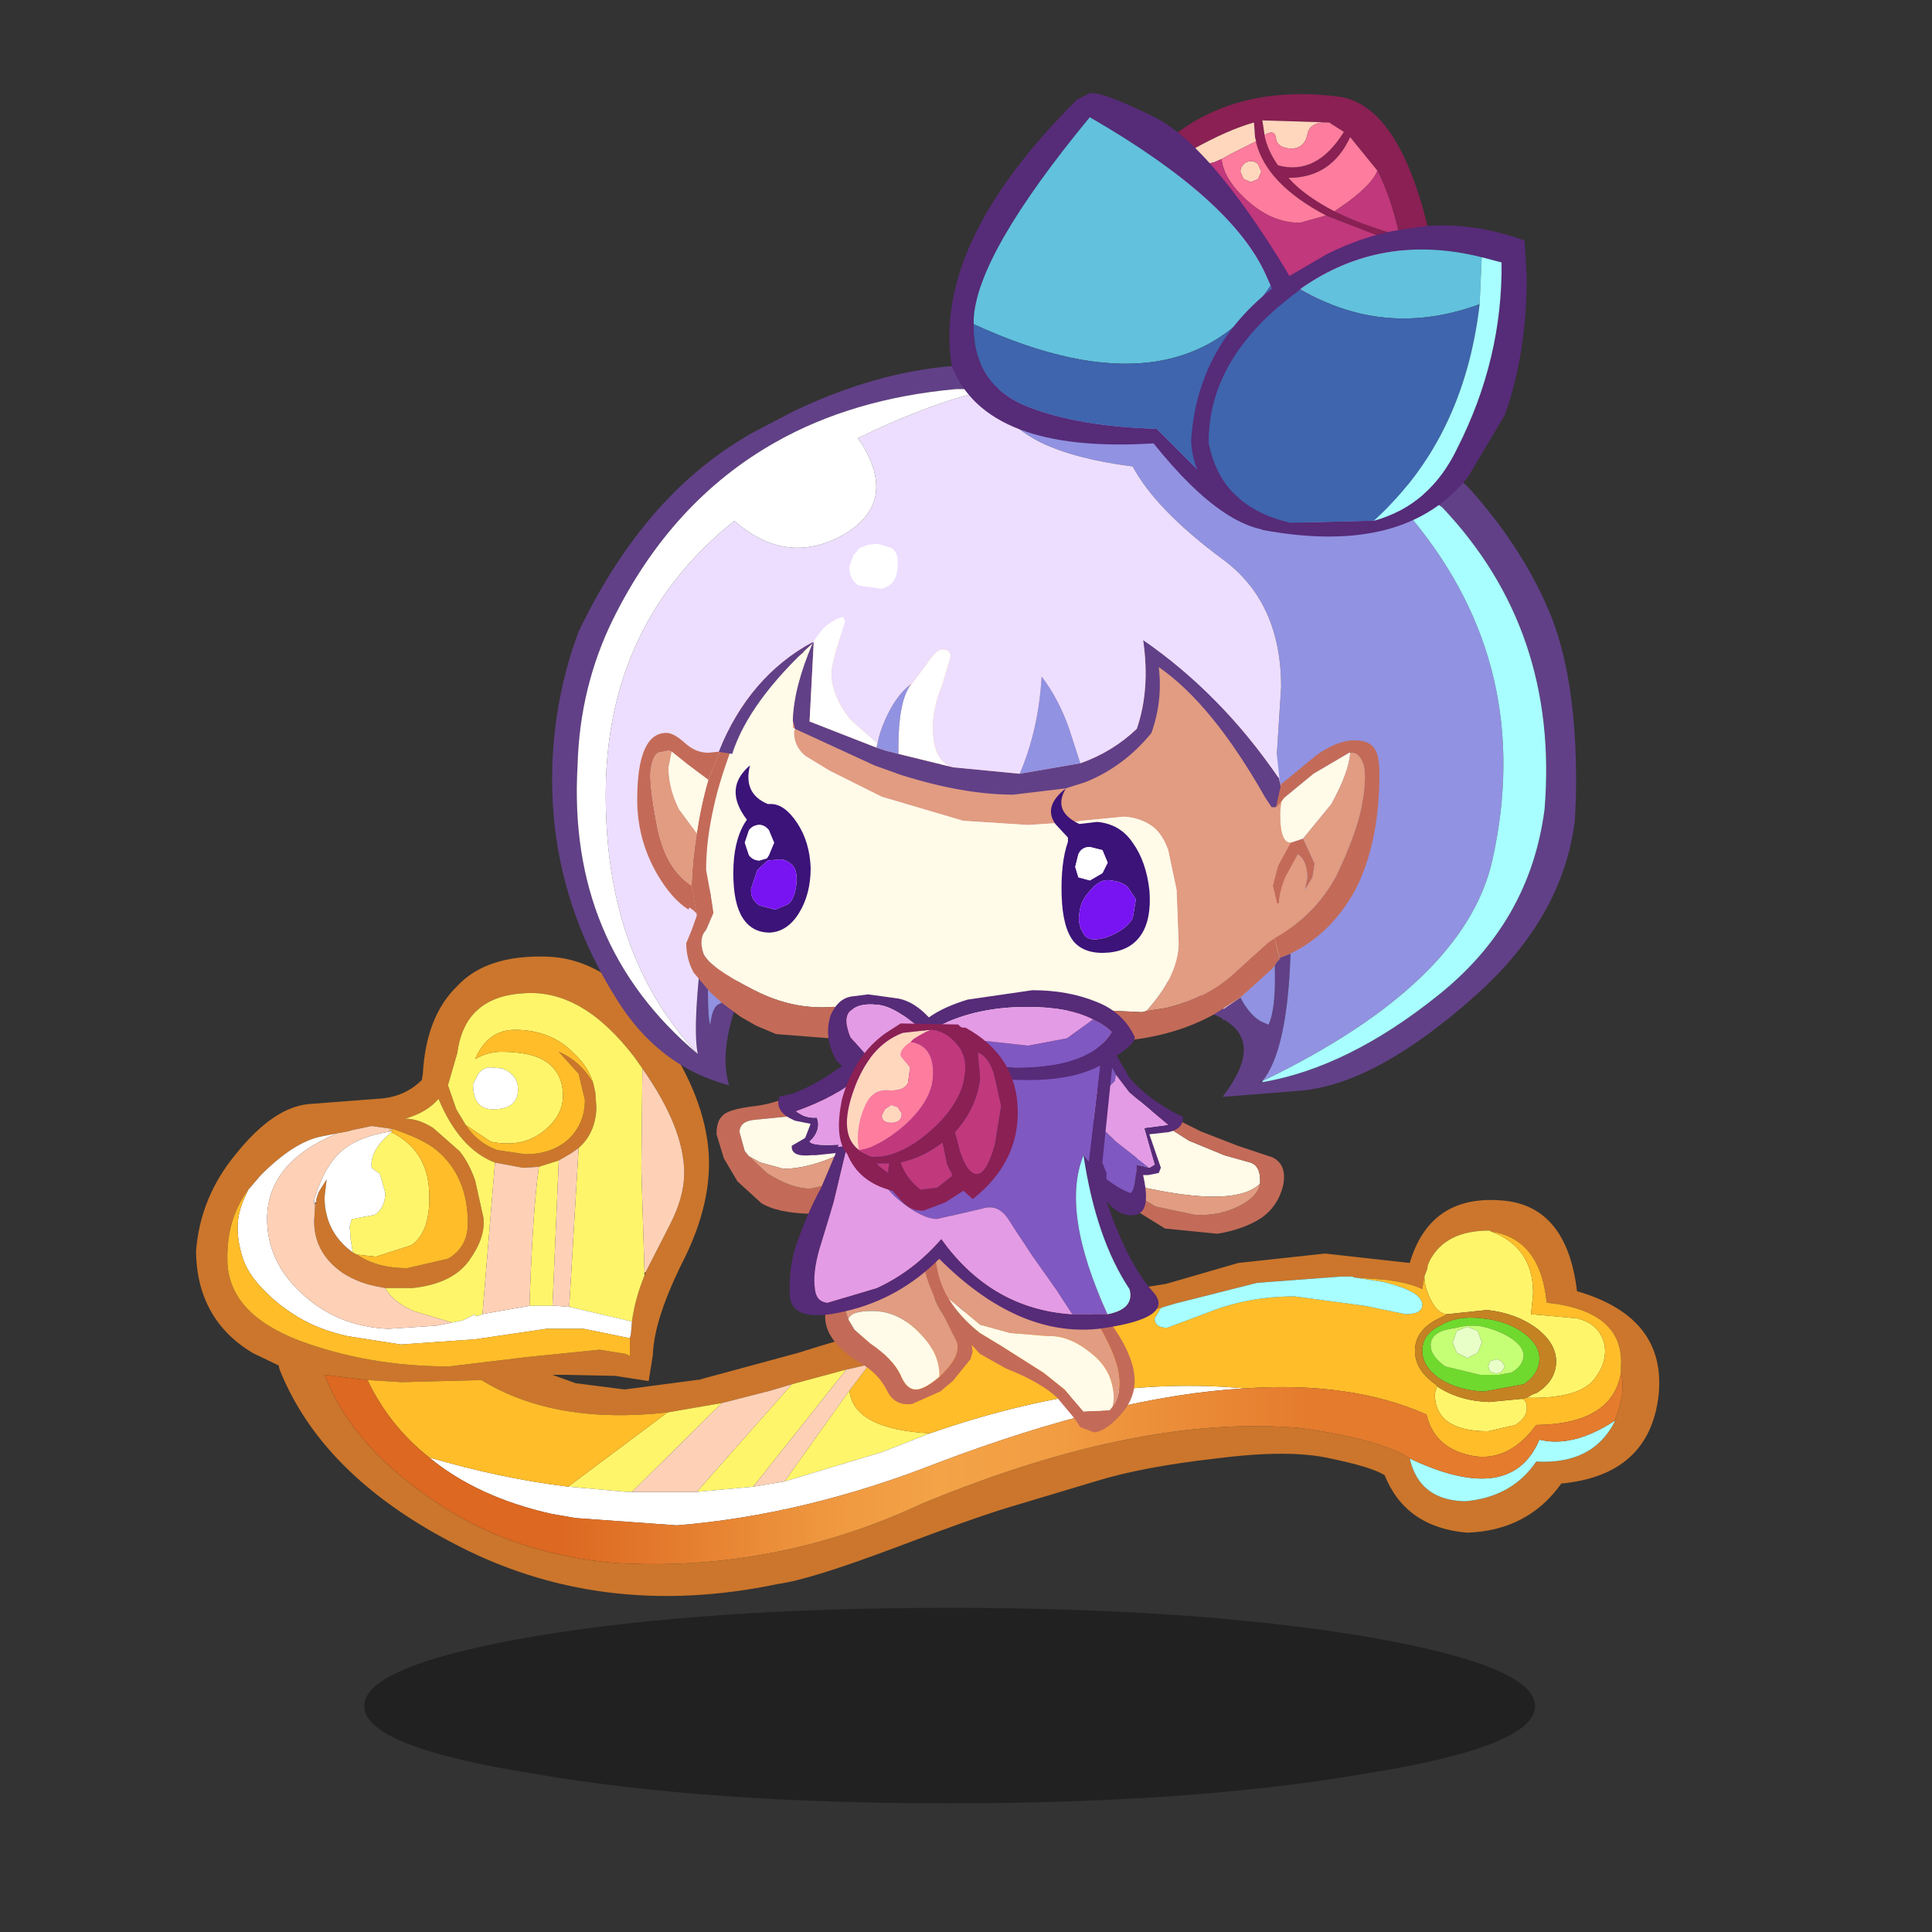 <svg xmlns:ffdec="https://www.free-decompiler.com/flash" xmlns:xlink="http://www.w3.org/1999/xlink" ffdec:objectType="frame" height="90" width="90" xmlns="http://www.w3.org/2000/svg"><rect width="100%" height="100%" fill="#333333" stroke="none"/><use ffdec:characterId="24" height="79.7" transform="translate(8.95 4.35)" width="68.65" xlink:href="#a"/><defs><g id="x" transform="translate(-1840.2 -581.95)"><use ffdec:characterId="1" height="9.35" transform="translate(1879.65 929.534) scale(4.798)" width="56" xlink:href="#b"/><use ffdec:characterId="2" height="30.6" transform="translate(1841.05 780.1) scale(4.798)" width="70" xlink:href="#c"/><use ffdec:characterId="3" height="6.8" transform="translate(2056.45 811.3) scale(4.798)" width="7.15" xlink:href="#d"/><use ffdec:characterId="4" height="9.85" transform="translate(1985.45 835.5) scale(4.798)" width="7.05" xlink:href="#e"/><use ffdec:characterId="5" height="9.4" transform="translate(2007.75 844.15) scale(4.798)" width="10.15" xlink:href="#f"/><use ffdec:characterId="6" height="6.45" transform="translate(1960.5 808.15) scale(4.798)" width="8.4" xlink:href="#g"/><use ffdec:characterId="7" height="7.5" transform="translate(2042.55 803.35) scale(4.798)" width="5.2" xlink:href="#h"/><use ffdec:characterId="8" height="4.65" transform="translate(1974.65 803.35) scale(4.798)" width="4.8" xlink:href="#i"/><use ffdec:characterId="9" height="13.85" transform="translate(1977.3 799.3) scale(4.798)" width="17.65" xlink:href="#j"/><use ffdec:characterId="10" height="35.05" transform="translate(1922.85 644.1) scale(4.798)" width="48.95" xlink:href="#k"/><use ffdec:characterId="11" height="21.3" transform="translate(1953.55 699.754) scale(4.798)" width="29.25" xlink:href="#l"/><use ffdec:characterId="12" height="8" transform="translate(1964.35 736.2) scale(4.798)" width="3.7" xlink:href="#m"/><use ffdec:characterId="13" height="7.85" transform="translate(2037.3 741.5) scale(4.798)" width="4.7" xlink:href="#n"/><use ffdec:characterId="14" height="13.6" transform="translate(1954.5 680.55) scale(4.798)" width="28.25" xlink:href="#o"/><use ffdec:characterId="15" height="10.45" transform="translate(2086.95 730.45) scale(4.798)" width="5.35" xlink:href="#p"/><use ffdec:characterId="16" height="8.65" transform="translate(1942.3 728.75) scale(4.798)" width="3.95" xlink:href="#q"/><use ffdec:characterId="17" height="10.4" transform="translate(2064.4 582.2) scale(4.798)" width="12.35" xlink:href="#r"/><use ffdec:characterId="18" height="20.95" transform="translate(2014 581.95) scale(4.798)" width="18.3" xlink:href="#s"/><use ffdec:characterId="19" height="14.85" transform="translate(2069.4 612.4) scale(4.798)" width="16.05" xlink:href="#t"/><use ffdec:characterId="20" height="4.8" transform="translate(1986.2 787.8) scale(4.798)" width="14.65" xlink:href="#u"/><use ffdec:characterId="21" height="9.3" transform="translate(1988.6 793.75) scale(4.798)" width="8.55" xlink:href="#v"/></g><g id="c" fill-rule="evenodd"><path d="M12.5 1.4Q13.9-.1 16.8 0q2.85.1 5.05 3.1 2.2 2.95 2.6 5.65.4 2.6-1.05 5.6-1.5 2.95-1.55 4.7l-.2 1.25-1.6-.25-2.4-.05h-.6l1.1.4 2.35.3 3.8-.5-.3.05 4.8-1.3q4.4-1.4 7.4-1.9l5.8-.7 4.4-.7 3.45-1L54 14.2l4.05.45q.95-3.2 4.25-3 3.25.15 3.75 4.35 4.3 1.25 3.9 5-.45 3.8-4.65 4.2-1.6 2.25-4.5 2.35-2.95-.25-3.95-2.75-.65-.4-2.6-.8-1.95-.45-5.45 0-3.55.4-5.8 1.1l-4 1.2q-1.7.5-5.65 2-4 1.5-5.5 1.7-8.55 1.8-15.65-2Q6 24.75 4 19.75l-.05-.2-1.25-.6Q.05 17.35 0 14.1q.2-2.6 1.9-4.65 1.8-2.25 3.5-2.4l3.25-.25q1.3-.05 2.15-.9l.05-.3Q11 2.85 12.5 1.4m8.85 3.95-.35-.5q-2.5-3.3-5.3-3.1-2.85.15-3.2 2.85l-.45 1.55.4 1.15.45.75q.55.85 1.5 1.2l1.35.2q1.3 0 2.1-.75.75-.75.75-1.85l-.3-1.25-.95-1.05Q18.4 5 19 6.05l.1.45.05.75q-.05 1.2-.85 1.9l-.35.25-.6.35-.95.3-.75.05-1.35-.25q-1.7-.65-2.7-3.05-.55.65-1.6.95.65 0 1.35.45l1.25 1.1q.45.55.75 1.4l.4 1.8q.1.95-.7 2.05-.8 1.1-2.7 1.3h-1.3l-.25-.05q-.95-.15-1.75-.65-1.4-.95-1.4-2.5l.05-.8.05-.1v-.15l.1-.3.05-.1.35-.55-.1.85q0 1.5 1.1 2.45l.25.2.2.1q.95.65 2.4.65l1.95-.45q.95-.55.95-1.7 0-2.25-1.5-3.5-.6-.5-2.05-1L8.4 8.1l-.95.2-.15.05-.55.1L6 8.6q-1.3.25-2.9 1.85l-.6.7q-1.05 1.4-1 3.4.05 2.5 3.4 3.8 3.35 1.25 7.2 1.25l3.75-.45 3.45-.35 1.25.2.2.1v-.85l.05-.2.05-.6q.15-1.1.6-2.2l.05-.15 1.15-2.25q.7-1.35.7-2.5 0-2.15-2-5M8.2 20.25 6.15 20q1.35 3.55 5.65 6.3 3.55 2.3 8.25 2.7 7.65.45 14.7-2.85 10.4-4.3 18.1-3.6 3.85.55 5.2 1.45.45 2 2.65 2.05 2.25-.2 3.4-1.9 2.7.15 3.75-1.9v-.05q.55-1.35.3-2.3v-.25q.2-2.7-3.55-3.1-.3-3.05-2.65-3.4l-.1-.05q-2.1 0-2.85 1.45l-.1.25v.1l-.15.4-.1.6q-.6-.3-1.8-.45l-1.4-.1h-.05l-.1-.05h-.55l-4 .3-3.95 1-.5.15-.15.05-3.55.8q-4.55.4-10.4 1.9l-1.1.25-2.6.7-1 .3-2.35.6-2.6.45q-5.4.6-8.9-1.55l-3.8.1-1.65-.1" fill="#cb762c"/><path d="m12.9 8.05-.45-.75-.4-1.15.45-1.55q.35-2.7 3.2-2.85 2.8-.2 5.3 3.1l.35.5-.05 4.8.15 4.95v.15q-.45 1.1-.6 2.2l-3-.7.45-7.6q.8-.7.85-1.9l-.05-.75-.1-.45q-.25-.8-.9-1.4Q17 3.5 15.25 3.5q-1.3 0-1.9 1.4.6-.35 1.25-.35 1.55 0 2.25.55t.7 1.55q0 1-1 1.75t-2.45.45l-1.2-.8m-5.2 6.2-.2-.1-.1-.6-.05-.65.1-.35 1.1-.2q.5-.35.5-1.05l-.25-.9-.4-.3q-.1-.85.95-1.7 1.7.85 1.8 2.8.1 1.95-.85 2.6l-1.7.55-.9-.1m1.35 1.6h1.3q1.9-.2 2.7-1.3.8-1.1.7-2.05l-.4-1.8q-.3-.85-.75-1.4l-1.25-1.1q-.7-.45-1.35-.45 1.05-.3 1.6-.95 1 2.4 2.7 3.05l-.6 7.25-.1.05-.25.05v-.1l-.6.3-.5.1-1.85-.55q-1-.45-1.35-1.1m7.35-5.8.95-.3-.3 6.95h-1.1q.15-4.55.45-6.65m6.15 11.75 2.6-.45-4.3 4.25h-.25l-2.8-.25 4.75-3.55m5.95-1.35 2.6-.7-4.45 5.6-2.7.25 4.55-5.15m30.25-5.15.15-.4v-.1l.1-.25q.75-1.45 2.85-1.45l.1.05q2 .75 2 2.95l-.1 1 2.2.2q1.05.25 1.3 1.2.2.9-.55 1.8-.8.85-3.15.8l.25-.15.25-.1q.85-.55.9-1.4.05-.9-.9-1.65-1-.75-2.4-.9l-1.9.2q-.45 0-.8-.7-.3-.6-.3-1.1m-44.1-9.95-.5-.05h-.1q-.3 0-.55.3l-.25.5q0 1.2.95 1.2 1.2 0 1.2-.95 0-.7-.75-1m16.6 15.4q.2 1.85 3.85 2.05l-2.3.9-4.65 1.4 3.1-4.35m32.15.4q.25.05.25.45 0 .45-.55.8l-1.3.3q-2.55 0-2.55-1.8l.1-.35q1.05.7 2.5.75l1.55-.15" fill="#fff56a"/><path d="m20.85 17.45-.05.6-.05.2-2.2-.45h-1.8l-3.4.5-3.55.25-2.55-.4q-1.35-.3-2.35-.9-1-.6-1.7-1.35-.75-.75-1-1.6-.25-.85-.2-1.5 0-.65.5-1.65l.6-.7Q4.7 8.85 6 8.6l.75-.15q-3.35 1.4-3.35 4.1 0 2.05 1.7 3.6 1.7 1.55 4.1 1.65l2.3-.15.75-.15.5-.1.6-.3v.1l.25-.05.1-.05.25-.05 2-.35h1.25l.65.05 3 .7M7.5 14.15l-.25-.2q-1.1-.95-1.1-2.45l.1-.85-.35.55-.05.1-.1.3v.15H5.7l-.05.15v-.25q.4-1.4 1.1-2.15.85-.9 2.65-1.15l-.05.05q-1.05.85-.95 1.7l.4.3.25.9q0 .7-.5 1.05l-1.1.2-.1.35.05.65.1.6m42.65 6.5q-6.2.35-14.65 3.55-6.35 2.5-12.5 3l-4.85-.35-1.15-.2q-3.55-.8-5.85-2.7 3.4 1 6.65 1.4l2.8.25h3.35l2.7-.25 1.5-.25 4.65-1.4 2.3-.9q8.05-2.8 15.05-2.15m-35.5-15.3q.75.3.75 1 0 .95-1.2.95-.95 0-.95-1.2l.25-.5q.25-.3.55-.3h.1l.5.05" fill="#fff"/><path d="M20.75 18.25v.85l-.2-.1-1.25-.2-3.45.35-3.75.45q-3.85 0-7.2-1.25-3.35-1.3-3.4-3.8-.05-2 1-3.4-.5 1-.5 1.65-.05.65.2 1.5t1 1.6q.7.75 1.7 1.35 1 .6 2.35.9l2.55.4 3.55-.25 3.4-.5h1.8l2.2.45m-11.3-10q1.45.5 2.05 1 1.5 1.25 1.5 3.5 0 1.15-.95 1.7l-1.95.45q-1.45 0-2.4-.65l.9.1 1.7-.55q.95-.65.85-2.6-.1-1.95-1.8-2.8l.05-.05-.2-.05.25-.05M19 6.05q-.6-1.05-1.65-1.5l.95 1.05.3 1.25q0 1.1-.75 1.85-.8.75-2.1.75l-1.35-.2q-.95-.35-1.5-1.2l1.2.8q1.45.3 2.45-.45 1-.75 1-1.75t-.7-1.55q-.7-.55-2.25-.55-.65 0-1.25.35.6-1.4 1.9-1.4 1.75 0 2.85 1.15.65.6.9 1.4M68.15 19.9q-.4 2.45-4.05 2.5-1.25 1.7-2.9 1.5-1.95-.3-2.35-2-3.6-1.6-8.7-1.25-7-.65-15.05 2.15-3.65-.2-3.85-2.05l.95-1.25q5.85-1.5 10.4-1.9l3.55-.8-.3.5q0 .45.6.45l2-.75q1.9-.75 4.1-.75l3.35.45 1.95.4q.8 0 .8-.45 0-.65-1.9-1.1l-1.3-.2 1.4.1q1.2.15 1.8.45l.1-.6q0 .5.3 1.1.35.7.8.7l-.5.25q-1.05.55-1.05 1.5t1.05 1.65v.05l-.1.35q0 1.8 2.55 1.8l1.3-.3q.55-.35.55-.8 0-.4-.25-.45l.25-.05q2.35.05 3.15-.8.75-.9.55-1.8-.25-.95-1.3-1.2l-2.2-.2.1-1q0-2.2-2-2.95 2.35.35 2.65 3.4 3.75.4 3.55 3.1v.25m-57 4.05q-1.9-1.5-2.95-3.7l1.65.1 3.8-.1q3.5 2.15 8.9 1.55l-4.75 3.55q-3.25-.4-6.65-1.4" fill="#ffbd2a"/><path d="M21.35 5.35q2 2.85 2 5 0 1.15-.7 2.5L21.5 15.1h-.05l-.15-4.95.05-4.8m-14.6 3.1.55-.1.15-.05.95-.2 1.05.15-.25.05.2.05Q7.6 8.6 6.75 9.5q-.7.75-1.1 2.15v.25l.05-.15v.1l-.05.8q0 1.55 1.4 2.5.8.5 1.75.65l.25.05q.35.65 1.35 1.1l1.85.55-.75.15-2.3.15q-2.4-.1-4.1-1.65-1.7-1.55-1.7-3.6 0-2.7 3.35-4.1m7.55 1.4 1.35.25.75-.05q-.3 2.1-.45 6.65l-2 .35-.25.05.6-7.25m3.05-.1.6-.35.35-.25-.45 7.6-.65-.05h-.15l.3-6.95m7.8 11.6 2.35-.6 1-.3-4.55 5.15h-3.1l4.3-4.25m5.95-1.6 1.1-.25-.95 1.25-3.1 4.35-1.5.25 4.45-5.6" fill="#fed1b7"/><path d="M58.05 24q4.85 2.3 6.2-.9 1.6.4 3.6-.9v.05q-1.05 2.05-3.75 1.9-1.15 1.7-3.4 1.9Q58.5 26 58.05 24m-11.9-7.2.15-.05.5-.15 3.95-1 4-.3h.55l.1.05h.05l1.3.2q1.9.45 1.9 1.1 0 .45-.8.45l-1.95-.4-3.35-.45q-2.2 0-4.1.75l-2 .75q-.6 0-.6-.45l.3-.5" fill="#a8feff"/><path d="M59.75 17.85q-.7.2-.7.75 0 .5.7 1l1.65.4h.9l.6-.1q.55-.3.6-.8 0-.45-.6-.85-.7-.45-1.6-.6h-.55l-1 .2m3.75.15q.8.6.75 1.3-.05.7-.75 1.15l-1.9.35q-1.2-.05-2.1-.6-.85-.6-.85-1.35 0-.8.85-1.2.8-.5 2-.35 1.15.1 2 .7" fill="#6fd92e"/><path d="m59.75 17.85 1-.2h.55q.9.15 1.6.6.6.4.6.85-.05.5-.6.8l-.6.1h-.9l-1.65-.4q-.7-.5-.7-1 0-.55.7-.75m1.05-.15-.5.2-.2.55.2.5.5.25.5-.25.2-.5-.2-.55-.5-.2m1.1 1.65-.1.25.1.25.3.1.25-.1.15-.25-.15-.25-.25-.1-.3.1" fill="#c5ff75"/><path d="m60.8 17.7.5.2.2.55-.2.5-.5.25-.5-.25-.2-.5.2-.55.5-.2m1.1 1.65.3-.1.25.1.15.25-.15.25-.25.1-.3-.1-.1-.25.1-.25" fill="#e8ffc8"/><path d="M59.35 20.55v-.05q-1.05-.7-1.05-1.65t1.05-1.5l.5-.25 1.9-.2q1.4.15 2.4.9.95.75.9 1.65-.05.85-.9 1.4l-.25.1-.25.15-.25.05-1.55.15q-1.45-.05-2.5-.75M63.5 18q-.85-.6-2-.7-1.2-.15-2 .35-.85.4-.85 1.2 0 .75.85 1.35.9.55 2.1.6l1.9-.35q.7-.45.75-1.15.05-.7-.75-1.3" fill="#c48223"/><path d="M58.05 24q-1.35-.9-5.2-1.45-7.7-.7-18.1 3.6-7.05 3.3-14.7 2.85-4.7-.4-8.25-2.7-4.3-2.75-5.65-6.3l2.05.25q1.05 2.2 2.95 3.7 2.3 1.9 5.85 2.7l1.15.2 4.85.35q6.15-.5 12.5-3 8.45-3.2 14.65-3.55 5.1-.35 8.7 1.25.4 1.7 2.35 2 1.65.2 2.9-1.5 3.65-.05 4.05-2.5.25.95-.3 2.3-2 1.3-3.6.9-1.35 3.2-6.2.9" fill="url(#w)"/></g><g id="d" fill-rule="evenodd"><path d="m.3.05.8 1.3 1.5.95 1.7.7 1.25.35Q6 3.5 6 4.2v.15q-1.2 1.2-5.95.1L.25 0 .3.05" fill="#fffbe8"/><path d="M.3.05 1.85 1.2l1.3.65 1.8.7 1.65.55q.7.35.5 1.35-.25 1-1.05 1.55-.85.55-2.1.75l-2.5-.25L0 5.6v-.75l1 .6 1.9.4q1.2.05 2.15-.45.85-.45.95-1.05V4.2q0-.7-.45-.85L4.3 3l-1.7-.7-1.5-.95L.3.05" fill="#c36b58"/><path d="M6 4.35q-.1.6-.95 1.05-.95.5-2.15.45L1 5.45l-1-.6.05-.4Q4.8 5.55 6 4.35" fill="#e19c81"/></g><g id="e" fill-rule="evenodd"><path d="m.2 3.35.15-.95L6.05 0l-.1 3.2q0 1.5.6 2.45l.4.9.1.8-.1.35-.85 1.05-.6.5-1.35.6q-.85.1-1.2-.65-.4-.8-1.25-1.3T.4 6.8q-.45-.6-.4-1.25-.05-.65.2-2v-.2m5.25 5.2.2-.2q.8-.8.65-1.45l-.7-1.4q-.55-.75-.5-1.8V1.4L.95 2.95v2.4l.15.45.3.5.75.65q1.1.75 1.45 1.5.3.75.8.7.4-.05 1.05-.6" fill="#c36b58"/><path d="m1.1 5.8-.15-.45v-2.4L5.1 1.4v2.3q-.05 1.05.5 1.8l.7 1.4q.15.65-.65 1.45l-.2.2q.05-1.05-.85-2Q3.55 5.4 2.25 5.4q-1.05 0-1.15.4" fill="#e19c81"/><path d="M1.1 5.8q.1-.4 1.15-.4 1.3 0 2.35 1.15.9.95.85 2-.65.55-1.05.6-.5.05-.8-.7-.35-.75-1.45-1.5L1.4 6.3l-.3-.5" fill="#fffbe8"/></g><g id="f" fill-rule="evenodd"><path d="M9.1 8.15q.4-.5.3-1.45-.15-1.15-1.3-2.95Q7.15 2.3 6.9.25L.6.5q0 1.25.5 2.25l.15.25q.55.9 1.5 1.65l1 .6 2.05 1.3 1 .8.9 1.05 1.15-.05h.1l.15-.2M0 .65l.1-.5L7.55 0q.3 2.5 1.5 4.25 1.1 1.55 1.1 2.7 0 .9-.75 1.7l-.2.2q-.6.55-1 .55l-.65-.25-.2-.3-.15-.2-.75-.9Q5.65 7 4 6.35l-1.25-.7-1.55-1.7Q0 2.25 0 .65" fill="#c36b58"/><path d="M1.25 3 2.7 4.2l.05.05 1.45.4L6 4.8q1-.05 2.05.8 1.1.85 1.1 2.2l-.05.35-.15.2h-.1L7.7 8.4l-.9-1.05-1-.8-2.05-1.3-1-.6Q1.8 3.9 1.25 3" fill="#fffbe8"/><path d="m1.25 3-.15-.25Q.6 1.75.6.5L6.9.25q.25 2.05 1.2 3.5 1.15 1.8 1.3 2.95.1.95-.3 1.45l.05-.35q0-1.35-1.1-2.2Q7 4.75 6 4.8l-1.8-.15-1.45-.4-.05-.05L1.25 3" fill="#e19c81"/></g><g id="g" fill-rule="evenodd"><path d="M5.95.9q-1.15.75-2.05.85l-2 .2q-.8.05-.8.6l.25.9.2.25.85.8q1.15.75 2.1.75l1.8-.4 1.55-.6.55 1q-2.6 1.25-4 1.2-1.5-.05-2.25-.5L1 4.9.35 3.8 0 2.65q0-.6.25-.85.25-.35 1.6-.5 1.3-.15 3.6-1.3l.5.9" fill="#c36b58"/><path d="m1.55 3.7-.2-.25-.25-.9q0-.55.8-.6l2-.2q.9-.1 2.05-.85l1.2 2.05Q4.85 4.3 3.2 4.3L2.1 4l-.55-.3" fill="#fffbe8"/><path d="m1.55 3.7.55.3 1.1.3q1.65 0 3.95-1.35l.7 1.3-1.55.6-1.8.4q-.95 0-2.1-.75l-.85-.8" fill="#e19c81"/></g><g id="h" fill-rule="evenodd"><path d="M1.45.3 2.1 0l.55.95q.85 1 2.4 1.8l.15.05v.1q0 .5-.7.65l-.9.1.55 1.6-.1.25-.5.1H3.3q.4 1.75-.35 1.9-.75.15-1.4-.65L1 5.7l-.35-.8q.9 1.1 2 1.55.25.1.35-1.35l.6.15.25-.15-.5-1.75L4.5 3.2 2.65 1.65 2 .8 1.9.6 1.75.35 1.45.3" fill="#562b78"/><path d="M.65 4.9Q0 3.4 0 2.55 0 1.2 1.45.3l.3.05.15.25.1.2-.05.3-.45.45-.7.05q-.3.05-.3.45 0 .55 1.35 1.8L2 4l1.6 1.25L3 5.1q-.1 1.45-.35 1.35-1.1-.45-2-1.55" fill="#7f58c1"/><path d="m2 .8.65.85L4.5 3.2l-1.15.15.5 1.75-.25.15L2 4l-.15-.15Q.5 2.6.5 2.05q0-.4.3-.45l.7-.05.45-.45L2 .8" fill="#e49be5"/></g><g id="i" fill-rule="evenodd"><path d="m4.8 3.95-2.05.6-.95.1h-.2q-1 .1-.95-.45l.6-.35.05-.05.25-.65L.8 3l-.1-.05Q0 2.65 0 2.1l.05-.25.65-.15Q2.05 1.2 3.55 0l.25.95q-1 .9-2.95 1.6.45.35 1 .3.2.5-.2 1L1.5 4q.25.35 3.3-.05" fill="#562b78"/><path d="m3.8.95 1 3q-3.05.4-3.3.05l.15-.15q.4-.5.2-1-.55.05-1-.3Q2.8 1.85 3.8.95" fill="#e49be5"/></g><g id="j" fill-rule="evenodd"><path d="M3.25 1.8 3 .85l.1-.1 3-.5q4.05-.5 7.75 0l1.1.2.6.1.15.3-.25.15-.5 4.85.2.5V7.7q1 2.95 2.2 4.3 1.2 1.3-2.6 1.8-3.85.4-7.6-3.35-1.9 1.9-4.45 2.5Q0 13.6 0 12.1q-.05-1.5.45-2.7Q.9 8.15 1.5 7.05l.7-1.65.1-.3.45-.05-.65 2.7-.7 2.3q-.3 1.1-.2 1.8.05.65.6.7l2.35-.7q1.75-.8 3.1-2.35 2.4 3.35 6.25 3.6h1.7q1.3-.25 1.05-1.2-1.6-2.4-2.2-6.4l.2.25.05.05.55-4.65Q9.75.45 3.7 1.7l-.45.1" fill="#562b78"/><path d="M3.7 1.7Q9.75.45 14.85 1.15L14.3 5.8l-.05-.05-.2-.25q-1.1 2.7 1.15 7.6h-1.7l-.75-1.15-1.2-1.7-1.1-1.7q-.5-.75-1.25-.5l-2.15.5q-.7 0-1.75-.85Q4.2 6.85 4 5.45L3.7 1.7" fill="#7f58c1"/><path d="m2.3 5.1.95-3.3.45-.1.3 3.75q.2 1.4 1.3 2.25 1.05.85 1.75.85l2.15-.5q.75-.25 1.25.5l1.1 1.7 1.2 1.7.75 1.15q-3.85-.25-6.25-3.6-1.35 1.55-3.1 2.35l-2.35.7q-.55-.05-.6-.7-.1-.7.2-1.8l.7-2.3.65-2.7-.45.05" fill="#e49be5"/><path d="M14.05 5.5q.6 4 2.2 6.4.25.95-1.05 1.2-2.25-4.9-1.15-7.6" fill="#a8feff"/></g><g id="k" fill-rule="evenodd"><path d="M33.85 2.9Q28.25 1.35 21 1.2h-1.7q-4.95.45-8.65 2.55Q5.7 6.55 2.9 12.2q-1.6 3.25-1.7 7Q.7 27.75 6.95 33q-.35-1.7.65-8.3-.3 6.4-.05 6.9.1-.9.45-1l.1-.05-.05-.05.1-.1.8-1q13.25-3.9 22.95 1.25l.2.2.8-.55q.45.85 1 1.15l.35.15q.35-.75.3-2.7v-.15l.05-.1.05-.05.15-.2.5-.2q-.15 4.65-1.35 6.1l-.15.05h.15q4.1-.7 8.4-4.15 4.4-3.5 5.1-8.9.7-8.55-4.9-14.45Q39.9 5 36.5 3.75l-2.65-.85M48.9 21.8q-.55 4.65-4.75 8.4-4.7 4.2-8.3 4.55l-3.8.3q2-2.6.05-3.7l-.05.05v-.1l-2-.9q-8.1-3.6-21.1-.2v.15H8.9q-.95 2.55-.45 4.15-3.4-.9-5.4-4.15Q.6 26.45.1 22.05q-.45-4.3.85-8.4l.3-.85Q4.2 6.65 8.8 3.75l.65-.4 2-1.05Q15.4.4 19.1.1q13.2-.75 21.45 3.65 1.65.9 3.1 2l.2.2q2.65 2.95 3.95 6.2 1.25 3.25 1.15 8.55l-.05 1.1" fill="#614087"/><path d="m33.85 2.9 7.3 4.55q5.85 7.1 3.8 16.3-1.35 5.9-11 10.55 1.2-1.45 1.35-6.1l-.5.2-.15.2h-.05l.25-1.4q.5-3.3.1-4.2l.1 1.7-.4-5.15-.05-.15v-.05l.25-3.9q0-4.1-2.85-6.15-3.15-2.35-4.25-4.4-2.75-.35-4.4-1.15Q21.45 2.8 21 1.2q7.25.15 12.85 1.7M8.05 30.5l.05.05-.1.05q-.35.1-.45 1-.25-.5.05-6.9.2 5.6.45 5.8m26.5-1.75v.15q.05 1.95-.3 2.7l-.35-.15q-.55-.3-1-1.15l1.65-1.55" fill="#9192e2"/><path d="M33.95 34.3q9.65-4.65 11-10.55 2.05-9.2-3.8-16.3l-7.3-4.55 2.65.85q3.4 1.25 6.05 3.1 5.6 5.9 4.9 14.45-.7 5.4-5.1 8.9-4.3 3.45-8.4 4.15v-.05" fill="#a8feff"/><path d="M21 1.2q.45 1.6 2.35 2.55 1.65.8 4.4 1.15 1.1 2.05 4.25 4.4 2.85 2.05 2.85 6.15l-.25 3.9v.05l.05.15.4 5.15-.1-1.7q.4.9-.1 4.2l-.25 1.4h.05l-.05.05-.05.1-1.65 1.55-.8.55-.2-.2Q22.2 25.5 8.95 29.4l-.8 1-.1.1q-.25-.2-.45-5.8-1 6.6-.65 8.3-4.5-4.75-4.4-12.7.1-7.95 6.15-12.8 2.5 2.2 5.25.65 2.6-1.55.8-4.4l-.15-.2Q18.2 1.8 21 1.2" fill="#eddeff"/><path d="M6.95 33Q.7 27.75 1.2 19.2q.1-3.75 1.7-7 2.8-5.65 7.75-8.45 3.7-2.1 8.65-2.55H21q-2.8.6-6.4 2.35l.15.2q1.8 2.85-.8 4.4Q11.2 9.7 8.7 7.5q-6.05 4.85-6.15 12.8-.1 7.95 4.4 12.7" fill="#fff"/></g><g id="l" fill-rule="evenodd"><path d="M6.05.05q11.4-3.8 16.55.4 5.1 4.2 5.7 5.9.6 1.65.9 4.2.25 2.6-.65 4.15l-.2.3-.2-.85v-.05l-.3.2-1.55 1.4q-1.3 1.25-3.35 1.75l-.95.15q1.5-1.65 1.55-3.2l-.1-2.6-.4-1.9q-.3-.85-.85-1.2t-1.25-.4l-2.05.2-.3.05-2.25.15-3.1-.2-3.9-1.15-2.5-1.25-1.15-.7q-.55-.45-.55-1.15l.05-.15-.1-.05V3.7q.05-1.6.95-3.65" fill="#e19c81" transform="translate(0 1.75)"/><path d="M6.05.05Q5.15 2.1 5.1 3.7v.35l.1.05-.05.15q0 .7.55 1.15l1.15.7 2.5 1.25 3.9 1.15 3.1.2 2.25-.15.3-.05 2.05-.2q.7.05 1.25.4.55.35.85 1.2l.4 1.9.1 2.6q-.05 1.55-1.55 3.2l-.2.05-3.15-.15q-5.95 1.35-10.9-.1H7q-1.9.15-3.75-.8Q1 15.45.8 14.8q-.2-.7.15-1.1l.35-.8-.15-.95-.2-1.1q0-1.4.35-2.95.3-1.45 1.15-3.6.8-2.15 3.15-3.85V.4L6 .05 6.05 0v.05" fill="#fffbe8" transform="translate(0 1.75)"/><path d="m22 17.6.95-.15q2.05-.5 3.35-1.75l1.55-1.4.3-.2v.05l.2.85.05.1-.15.15-.1.15-.1.15-1.55 1.4-1.25.8q-1.8 1-4.15 1.25-7.5 1.15-13.6-.05l-3.2-.25-.95-.4-.7-.4-.15-.1-.8-.6-.55-.5-.55-.65-.25-.3Q0 15.1 0 14.35l.25-.6.25-.7v-.1L.25 11.6Q.3 10.3.5 9.1q.2-1.35.55-2.55L1.6 5.2q.45-1.75 1.95-3.35 1.3-1.5 2.3-1.8l.2-.05L6 .05 5.6.4v.05Q3.25 2.15 2.45 4.3 1.6 6.45 1.3 7.9.95 9.45.95 10.85l.2 1.1.15.95-.35.8q-.35.4-.15 1.1.2.65 2.45 1.8 1.85.95 3.75.8h.75q4.95 1.45 10.9.1l3.15.15.2-.05" fill="#c36b58" transform="translate(0 1.75)"/></g><g id="m" fill-rule="evenodd"><path d="M1.8 1.85q.65 0 1.25.9T3.7 4.9q0 1.25-.55 2.15-.55.9-1.4.95-.85 0-1.3-.7Q0 6.6 0 5.15q0-1.5.55-2.4l.1-.15Q-.5 1.1.8 0q-.35 1.35.85 1.85h.15m-.55 1q-.3 0-.5.25l-.2.6.2.6q.2.25.5.25l.35-.1.1-.15.25-.6-.25-.6q-.2-.25-.45-.25m1.6 1.95q-.3-.3-.6-.3l-.6.05-.5.45-.3.9q-.05.5.4.8l.75.2.6-.25q.3-.2.4-.85.1-.7-.15-1" fill="#3b1379"/><path d="M1.25 2.85q.25 0 .45.25l.25.6-.25.6-.1.15-.35.1q-.3 0-.5-.25l-.2-.6.2-.6q.2-.25.5-.25" fill="#fff"/><path d="M2.85 4.8q.25.3.15 1-.1.65-.4.85L2 6.9l-.75-.2q-.45-.3-.4-.8l.3-.9.5-.45.6-.05q.3 0 .6.3" fill="#7813f2"/></g><g id="n" fill-rule="evenodd"><path d="M.2 1.7Q-.4.85.7 0q-.6 1 .45 1.6l.2.1.85-.1q1.1.1 1.7 1 .65.9.8 2.3.1 1.35-.4 2.1t-1.55.85q-1.1.1-1.65-.5-.55-.65-.6-2.2-.05-1.6.3-2.6v-.2L.2 1.7m1.1 1.45-.15.6.15.5.55.15.6-.35.25-.5-.25-.6-.6-.15q-.4 0-.55.35M3.9 6.2l.15-.9-.4-.6q-.3-.25-.8-.3-.5-.1-.95.45-.5.5-.55 1.1-.1.55.2 1 .25.45 1.15.15.9-.35 1.2-.9" fill="#3b1379"/><path d="M1.3 3.15q.15-.35.55-.35l.6.15.25.6-.25.5-.6.35-.55-.15-.15-.5.15-.6" fill="#fff"/><path d="M3.9 6.2q-.3.55-1.2.9-.9.3-1.15-.15-.3-.45-.2-1 .05-.6.55-1.1.45-.55.95-.45.5.05.8.3l.4.6-.15.9" fill="#7813f2"/></g><g id="o" fill-rule="evenodd"><path d="M28.2 12.45q.2.85-.15 1.15h-.25l-.3-.45q-2.55-4.5-5.1-6.25.2 1.6-.35 3.15-1.3 1.6-3.15 2.35l-.95.3-2.5.3q-2.4 0-5.4-.95L8.8 11.6 5 9.85l-.1-.4q.05-1.6.95-3.7Q2.8 8.55 2 11.05l-.65-.1q1.45-3.6 4.5-5.25v.05l.05-.05-.2 3.8 3.2 1.25.45.15.6.15 2.65.65h.05l3.1.3 2.9-.5q1.55-.55 2.7-1.65.65-1.9.3-4.25 3.7 2.55 6.45 6.55l.05.05.05.25" fill="#614087"/><path d="m1.35 10.95-.5.05-.6-.1Q-.05 10 0 8.95q.05-1.4.4-2.55.35-1.15.85-2 .5-.85 1.2-1.35Q9.4-1.4 19.25.65l.4.15q7.25 2.4 8.4 10.3l.15 1.35-.05-.25-.05-.05q-2.75-4-6.45-6.55.35 2.35-.3 4.25-1.15 1.1-2.7 1.65l-.55-1.7q-.5-1.4-1.3-2.45-.15 2.55-1.05 4.65l-3.1-.3h-.05q-1-.25-1-1.95 0-.9.45-2l.4-1.35q0-.35-.4-.35-.3 0-.75.7l-.75 1V7.7l-.05.05q-.7.55-1.2 1.7-.25.55-.35 1.1L7.65 9.4q-.9-1.15-.9-2.2 0-.4.35-1.5l.3-1-.1-.2q-.45.1-.95.55l-.45.6-.05.05q-3.05 1.65-4.5 5.25M8.05 3l1.1.15q.65-.15.75-.9.1-.85-.3-1.05L8.95 1l-.45.05-.4.15-.3.35-.2.55q0 .6.45.9" fill="#eddeff"/><path d="m12.6 11.7-2.65-.65v-.3q0-2.15.55-2.95l.05-.05.75-1q.45-.7.75-.7.4 0 .4.35l-.4 1.35q-.45 1.1-.45 2 0 1.7 1 1.95m-3.7-.95L5.7 9.5l.2-3.8v-.05l.45-.6q.5-.45.95-.55l.1.2-.3 1q-.35 1.1-.35 1.5 0 1.05.9 2.2l1.3 1.15-.05.2M8.05 3q-.45-.3-.45-.9l.2-.55.3-.35.4-.15.45-.05.65.2q.4.2.3 1.05-.1.75-.75.9L8.05 3" fill="#fff"/><path d="m18.65 11.5-2.9.5q.9-2.1 1.05-4.65.8 1.05 1.3 2.45l.55 1.7m-8.7-.45-.6-.15-.45-.15.05-.2q.1-.55.35-1.1.5-1.15 1.2-1.7v.05q-.55.8-.55 2.95v.3" fill="#9192e2"/></g><g id="p" fill-rule="evenodd"><path d="m.4 3.2.25-1.1L2.35.7q1-.7 1.8-.7.75 0 1 .45.2.35.2 1.15 0 3.3-1.15 5.55-1.15 2.1-3.1 3.05l-.5.2v.05L.35 9.5v-.05q1.95-1.1 2.95-3 .95-2 1.2-3.3.25-1.3.1-1.95-.2-.65-.65-.6H3.9l-1.7 1L.8 2.75l-.15.2-.25.25m1.3 1.5.55 1.2-.1.65-.3.5H1.8l.1-.45q0-.85-.45-1.15l-.6 1.1q-.3.75-.3 1.25h-.1l-.2-.85L.5 6l.6-1.1.6-.2" fill="#c36b58"/><path d="m.65 2.95.15-.2L2.2 1.6l1.7-1h.05q-.05.9-.9 2.45L1.7 4.7l-.6.2q-.5 0-.5-1.35v-.1l.05-.5" fill="#fffbe8"/><path d="M.35 9.45Q0 7.85 0 6.9q0-1.6.15-2.5L.4 3.2l.25-.25-.05.5v.1q0 1.35.5 1.35L.5 6l-.25.95.2.85h.1q0-.5.3-1.25l.6-1.1q.45.3.45 1.15l-.1.45v.1l.05-.1.3-.5.1-.65-.55-1.2 1.35-1.65Q3.9 1.5 3.95.6q.45-.05.65.6.15.65-.1 1.95-.25 1.3-1.2 3.3-1 1.9-2.95 3" fill="#e19c81"/></g><g id="q" fill-rule="evenodd"><path d="m2.6 7.3.25 1.35-.15-.15-.2-.15-.05.1q-.8-.5-1.5-1.7Q0 5.1 0 3.2 0 0 1.4 0q.35 0 .9.5.5.45 1.1.45L3.9.9h.05L3.4 2.25l-1-.75-.75-.6L1.5.85l-.5.1q-.25.15-.35.8-.1.6.3 2.7.4 2.05 1.65 2.85" fill="#c36b58"/><path d="M2.6 7.3Q1.35 6.5.95 4.45q-.4-2.1-.3-2.7.1-.65.35-.8l.5-.1.15.05-.15.75q0 1 .5 2l.85 1.15Q2.65 6 2.6 7.3" fill="#e19c81"/><path d="m1.65.9.75.6 1 .75q-.35 1.2-.55 2.55L2 3.65q-.5-1-.5-2L1.65.9" fill="#fffbe8"/></g><g id="r" fill-rule="evenodd"><path d="m9.95 3.65-1.3-1.6Q7.75 4 5.7 4q.75.85 2.2 1.6 1.3.65 3.1 1.15l-.05-.25q-.4-1.7-1-2.85m-5.4-1.7q.15.75.65 1.45 1.85.5 3.15-1.6l-.55-.35-.15-.1H7.6l-3.15-.1.1.65v.05M.6 4.75Q-.45 3.45.3 1.9 3.4-.45 8 .1q2.9.3 4.35 6.2-.25.85-1.2 1.35l-.05-.45-3.6-1.4Q4.65 4.3 4.15 2.3v-.05l-.05-.2-.05-.7Q2.8 1.7 1.1 2.65h-.05q-1 .95-.45 2.1" fill="#8a2053"/><path d="M4.55 1.95V1.9l-.1-.65 3.15.1q-.9-.05-1 .6-.15.65-.8.65-.65-.05-.7-.5-.05-.45-.55-.15m-3.45.7q1.7-.95 2.95-1.3l.05.7.05.2-1.2.6-.45.25-.35.15-.4.1q-.3 0-.5-.2l-.15-.5M3.4 3.7q0-.2.15-.35.15-.15.35-.15.2 0 .35.15l.15.35-.15.35-.35.15-.35-.15-.15-.35" fill="#ffd7bd"/><path d="M7.9 5.6Q6.45 4.85 5.7 4q2.05 0 2.95-1.95l1.3 1.6q-.2.6-1.4 1.5l-.65.45m-.3-4.25h.05l.15.1.55.35Q7.05 3.9 5.2 3.4q-.5-.7-.65-1.45.5-.3.55.15.05.45.7.5.65 0 .8-.65.1-.65 1-.6m-3.45.9v.05q.5 2 3.35 3.5l-1.25.35q-1.3 0-2.45-1Q2.6 4.1 2.5 3.1l.45-.25 1.2-.6M3.4 3.7l.15.35.35.15.35-.15.15-.35-.15-.35Q4.1 3.2 3.9 3.2q-.2 0-.35.15-.15.15-.15.35" fill="#fe7c9d"/><path d="M9.95 3.65q.6 1.15 1 2.85l.05.25q-1.8-.5-3.1-1.15l.65-.45q1.2-.9 1.4-1.5M.6 4.75q-.55-1.15.45-2.1h.05l.15.5q.2.2.5.2l.4-.1.35-.15q.1 1 1.3 2.05 1.15 1 2.45 1L7.5 5.8l3.6 1.4.05.45Q10.2 8.1 8.1 9.4 2.3 12.75.6 4.75" fill="#c1387c"/></g><g id="s" fill-rule="evenodd"><path d="m15.35 9.2-.2-.45q-1.6-3.65-8.45-7.6Q1.3 7.7 1.15 10.8v.25q-.05 2.9 2.6 3.95 2.45.95 6.15 1.05L11.85 18q.85.7 1.75 1.1l1.1.4q5.2.45.65-10.3m.9-.45.3.5.9 1.9.55 2.35.3 2.35q0 1.9-.55 3.35-.65 1.6-1.75 1.7-2.6.4-6.25-4.15-8 .5-9.65-3.7Q-.85 7.2 6.1.3l.5-.25q.35-.3 3.1 1.05 2.65 1.25 6.35 7.3l.2.35" fill="#562b78"/><path d="M1.15 11.05v-.25Q1.3 7.7 6.7 1.15q6.85 3.95 8.45 7.6l.2.45q-4.3 6.4-14.2 1.85" fill="#62c1dd"/><path d="M15.35 9.2q4.55 10.75-.65 10.3l-1.1-.4q-.9-.4-1.75-1.1L9.9 16.05q-3.7-.1-6.15-1.05-2.65-1.05-2.6-3.95 9.9 4.55 14.2-1.85" fill="#3e65ad"/></g><g id="t" fill-rule="evenodd"><path d="M8.75 14.1q2.7-.75 4-3.5 2.15-4.25 2.1-8.85l-.95-.25Q9.1.3 5.25 3l-.05.05-.05.05Q.8 6.3.85 10.4q.6 3.05 3.9 3.8l4-.1M15.95.7l.1 1.75q0 3.7-1.05 6.6L13.25 12q-3 3.8-9.8 2.55Q.15 13.05 0 10.3q.3-4.95 4.7-7.9l1.8-1.05Q8.2.5 9.9.2l1.4-.2q2.3-.15 4.65.7" fill="#562b78"/><path d="m13.9 1.5-.1 2.25q-4.5 1.65-8.55-.7V3Q9.1.3 13.9 1.5" fill="#62c1dd"/><path d="M13.8 3.75q-.75 6.45-5.05 10.35l-4 .1q-3.3-.75-3.9-3.8-.05-4.1 4.3-7.3l.05-.05h.05q4.05 2.35 8.55.7" fill="#3e65ad"/><path d="m13.8 3.75.1-2.25.95.25q.05 4.6-2.1 8.85-1.3 2.75-4 3.5 4.3-3.9 5.05-10.35" fill="#a8feff"/></g><g id="u" fill-rule="evenodd"><path d="M4.6 2Q3.15.75 2.35.7 1.5.6 1.1.95q-.45.3-.05 1.3l.8.9.15.1.1.05 1.3.65 4-.35 1.55.1q3.6 0 4.6-1.7-.35-.35-.8-.55l-.1-.05Q11.5.8 9.5.8q-2.4 0-4.2.9l-.65.35L4.6 2M3.35.4q.75.15 1.45.9.7-.5 1.85-.85L9.75 0q1.7 0 3.05.55 1.3.5 1.85 1.7 0 .45-1.75 1.4-1.75.9-5.15.55l-5.8.6L.4 3.4Q-.25 2.3.1 1.2q.35-.8 1-.9l.8-.1 1.45.2" fill="#562b78"/><path d="m2 3.25-.15-.1-.8-.9q-.4-1 .05-1.3Q1.5.6 2.35.7 3.15.75 4.6 2l-.75.95q-.55.45-1.15.45l-.6-.15H2M5.3 1.7Q7.1.8 9.5.8q2 0 3.15.6l-1.25.9-1.85.35-2.3-.25-1.1-.3-.85-.4" fill="#e49be5"/><path d="m2.1 3.25.6.15q.6 0 1.15-.45L4.6 2l.05.05.65-.35.85.4 1.1.3 2.3.25 1.85-.35 1.25-.9.1.05q.45.2.8.55-1 1.7-4.6 1.7L7.4 3.6l-4 .35-1.3-.65v-.05" fill="#7f58c1"/></g><g id="v" fill-rule="evenodd"><path d="m3.45 1.2.1-.1Q4 .8 4.4.65q.65.05 1.15.6.8.8.3 2.25-.55 1.4-2.2 2.55-1.25.8-2.15.65L1 6.45.95 6.4q.9-.1 2.15-1.15Q4.5 4 4.5 2.75q0-1.35-1.05-1.5V1.2m4.3 3.1-.3 1.85q-.4 1.4-.85 1.4-.45 0-.8-1.05l-.25-.95q1-1.1 1.2-2.5l-.1-1.3q.45.15.75.95l.35 1.6M5.15 7v.05l.25.5v.1l-.7.55-.8.1q-.7-.55-.95-1.3 1.1-.25 2-.95l.2.95m-2.75.05-.05.3v.15l-.4-.3-.15-.15h.6" fill="#c1387c"/><path d="M4.4.65q-.4.15-.85.45l-.1.1-.05.05q-.5.35-.45.65l.45.55-.1.75q-.2.4-.95.35-.8-.05-1.15.85-.3.7-.3 1.55l.05.45q-1-.75-.25-2.85Q1.45 1.4 3.05.8L4.4.65m-1.9 3.6.3.1.2.3q0 .45-.5.45-.45 0-.45-.35l.15-.3.3-.2" fill="#ffd7bd"/><path d="m.95 6.4.05.05.5.25q.9.15 2.15-.65Q5.3 4.9 5.85 3.5q.5-1.45-.3-2.25Q5.05.7 4.4.65L3.05.8Q1.45 1.4.7 3.55q-.75 2.1.25 2.85m2-6.05L5.7.4l.1.1.1.05h.15Q8.5 1.9 8.55 4.5 8.6 7 6.4 8.75l-.45-.4-.85.55-1.05.4q-.55.05-1-.4l-.5-.55Q.95 7.95.4 6.6q-.65-.75-.25-2.65.6-2.1 2.1-3.15l.7-.45M5.15 7l-.2-.95q-.9.7-2 .95.25.75.95 1.3l.8-.1.7-.55v-.1l-.25-.5V7m2.6-2.7L7.4 2.7q-.3-.8-.75-.95l.1 1.3q-.2 1.4-1.2 2.5l.25.95q.35 1.05.8 1.05.45 0 .85-1.4l.3-1.85M2.4 7.05h-.6l.15.15.4.3v-.15l.05-.3" fill="#8a2053"/><path d="M3.45 1.25q1.05.15 1.05 1.5 0 1.25-1.4 2.5Q1.85 6.3.95 6.4L.9 5.95q0-.85.3-1.55.35-.9 1.15-.85.75.05.95-.35l.1-.75-.45-.55q-.05-.3.45-.65h.05m-.95 3-.3.2-.15.3q0 .35.45.35.5 0 .5-.45l-.2-.3-.3-.1" fill="#fe7c9d"/></g><linearGradient gradientTransform="matrix(.022 0 0 .005 35.4 37.15)" gradientUnits="userSpaceOnUse" id="w" spreadMethod="pad" x1="-819.2" x2="819.2"><stop offset="0" stop-color="#dc6821"/><stop offset=".361" stop-color="#ef9840"/><stop offset=".502" stop-color="#f4a347"/><stop offset=".651" stop-color="#f29d43"/><stop offset="1" stop-color="#e47b2d"/></linearGradient><path d="M60.95 3.05q0 1.95-8.25 3.25-8.15 1.4-19.8 1.4-11.6 0-19.75-1.4-8.2-1.3-8.2-3.25t8.2-3.35Q21.3-1.65 32.9-1.65q11.65 0 19.8 1.35 8.25 1.4 8.25 3.35" fill-opacity=".353" fill-rule="evenodd" transform="translate(-4.95 1.65)" id="b"/><use ffdec:characterId="23" height="392.45" transform="matrix(.203 0 0 .203 .008 -.01)" width="337.35" xlink:href="#x" id="a"/></defs></svg>